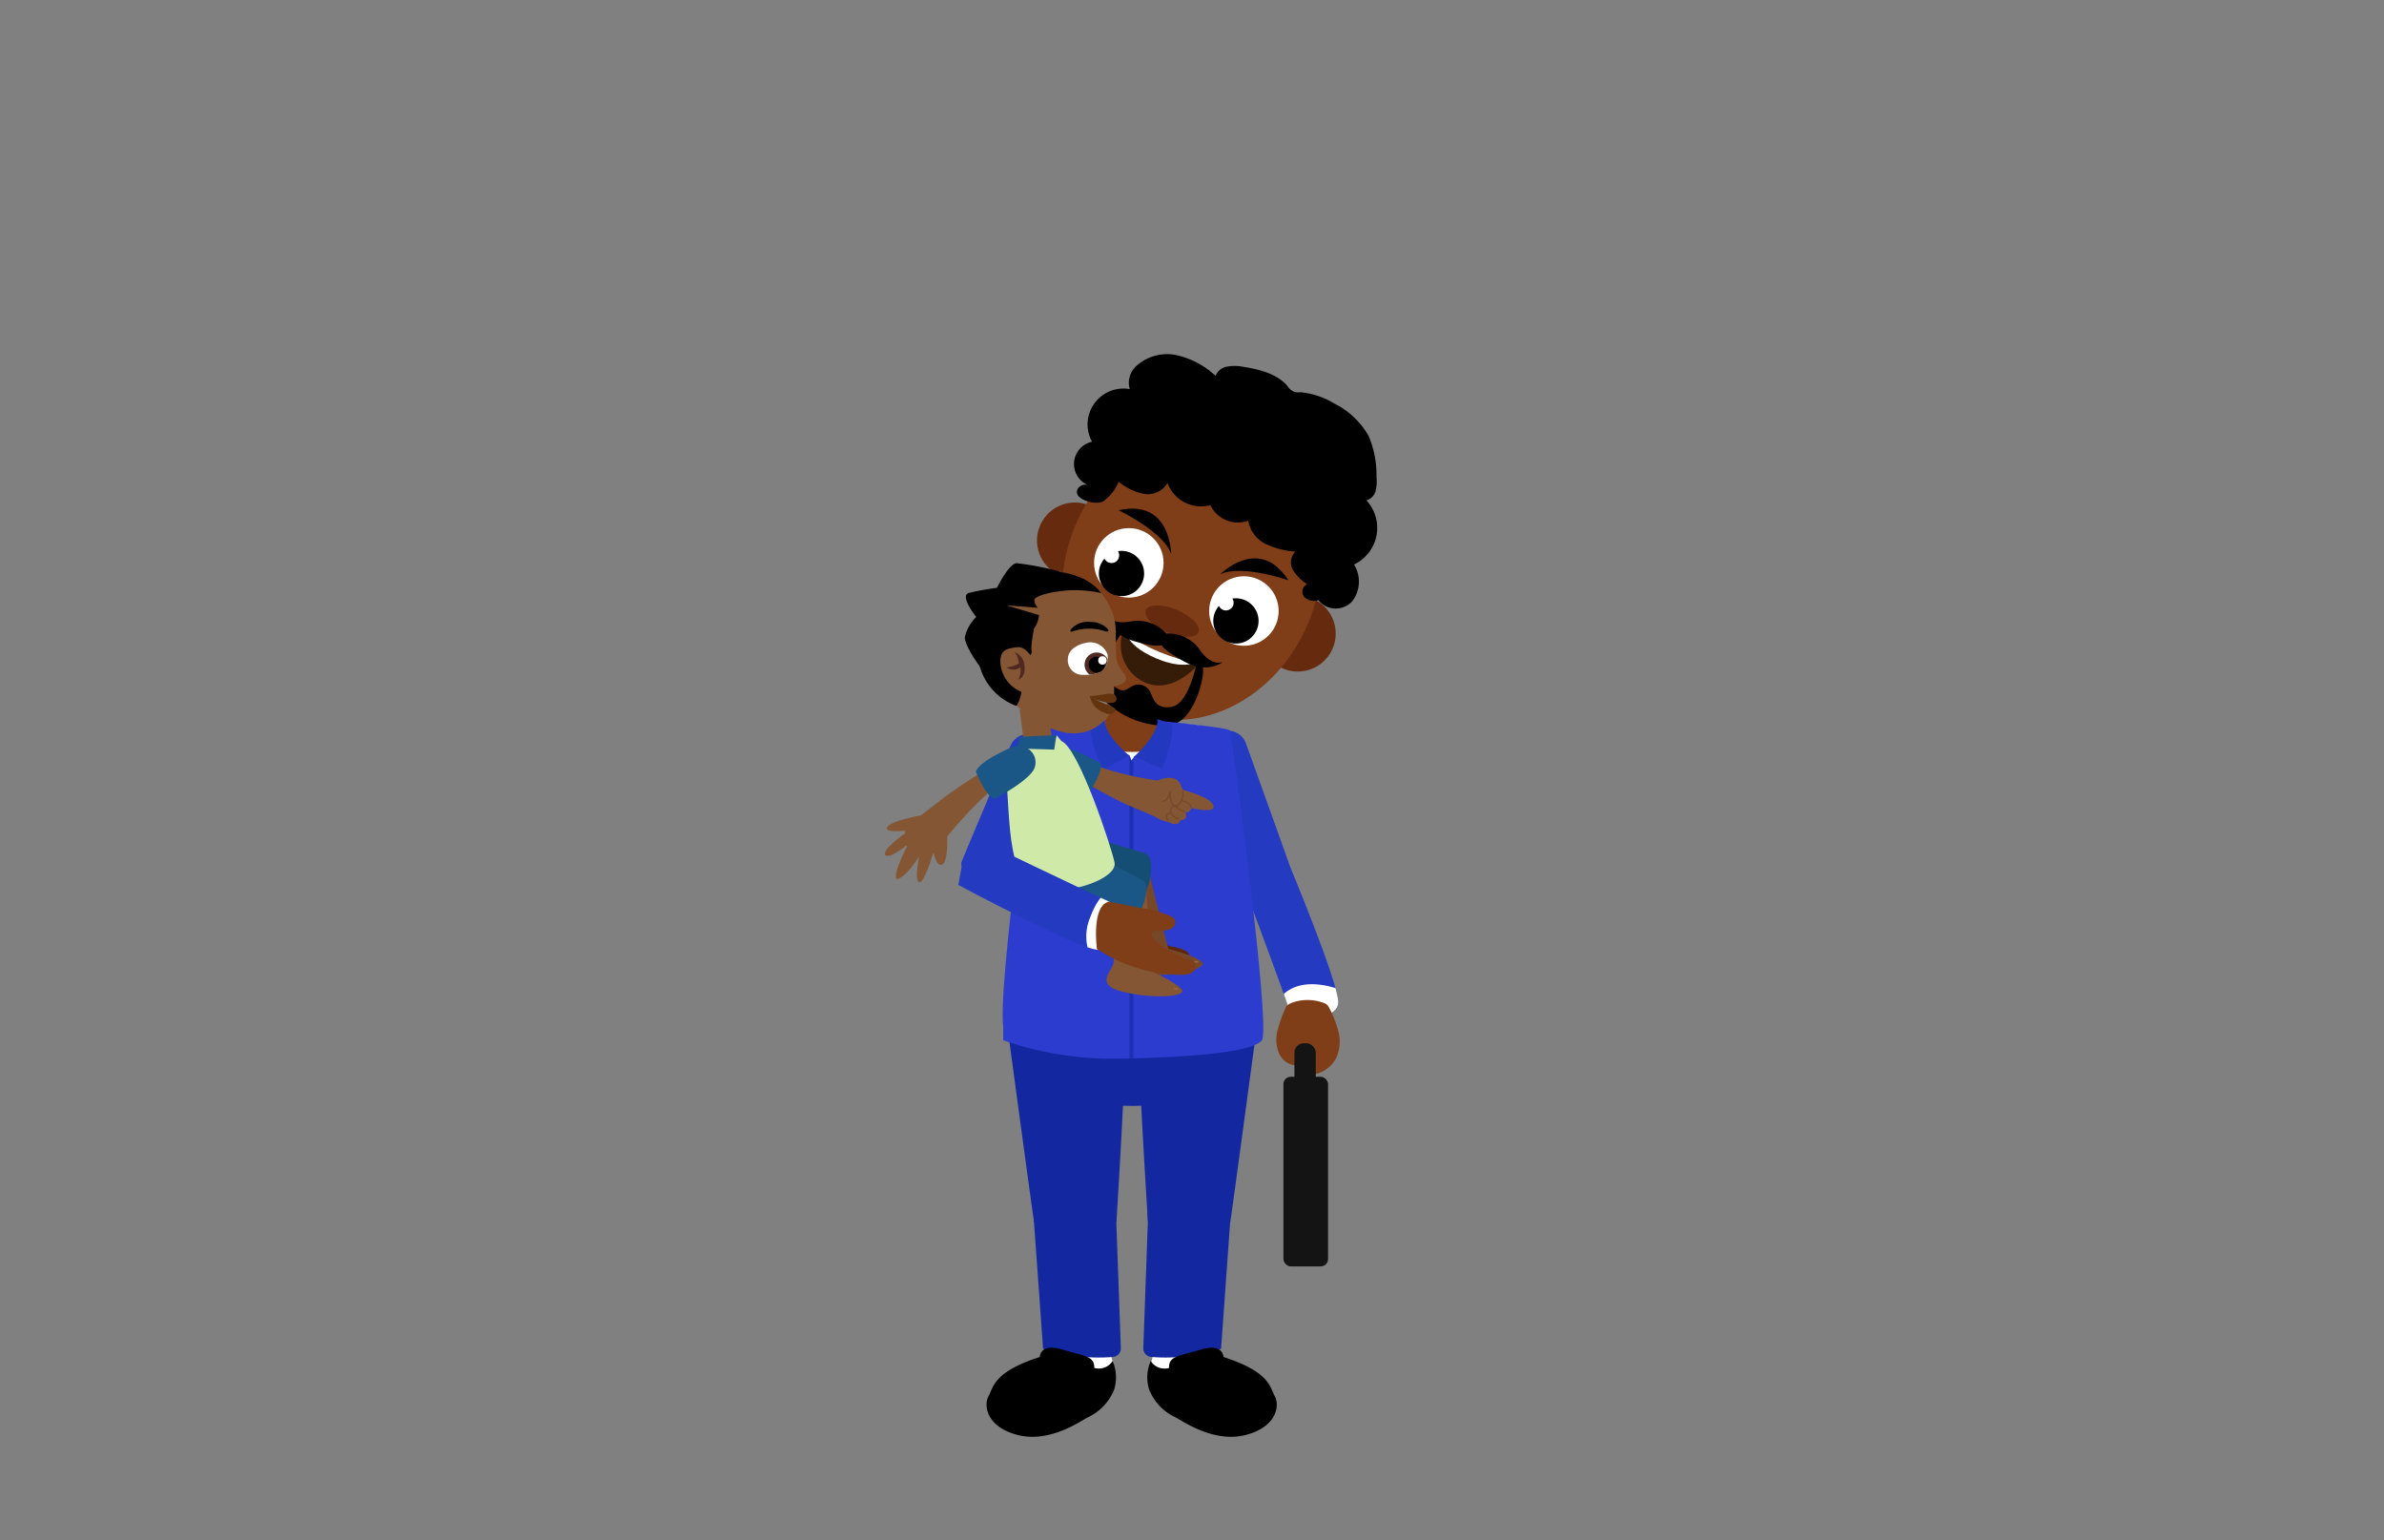 <svg xmlns="http://www.w3.org/2000/svg" xmlns:xlink="http://www.w3.org/1999/xlink" viewBox="0 0 260 168"><rect x="0" y="0" width="260" height="168" fill="#808080" stroke="none"/><defs><style>.cls-1{fill:#233ac1;}.cls-2{fill:#351c08;}.cls-3{fill:#2c3cce;}.cls-4{fill:#845633;}.cls-5{fill:#fff;}.cls-6{clip-path:url(#clip-path);}.cls-7{fill:#1328a0;}.cls-8{fill:#935125;}.cls-9{fill:#7f3d18;}.cls-10{fill:#662b0e;}.cls-11{clip-path:url(#clip-path-2);}.cls-12{clip-path:url(#clip-path-3);}.cls-13{fill:#1b31b2;}.cls-14{fill:#2239bf;}.cls-15{fill:#5e260a;}.cls-16{fill:none;stroke:#77492a;stroke-linecap:round;stroke-linejoin:round;stroke-width:0.15px;}.cls-17{fill:#1a5686;}.cls-18{fill:#774828;}.cls-19{fill:#9e633b;}.cls-20{fill:#144e75;}.cls-21{fill:#cfeaa8;}.cls-22{clip-path:url(#clip-path-4);}.cls-23{fill:#4f2821;}.cls-24{fill:#64340f;}.cls-25{clip-path:url(#clip-path-5);}.cls-26{clip-path:url(#clip-path-6);}.cls-27{fill:#141414;}</style><clipPath id="clip-path"><path class="cls-1" d="M137.61,93.86l-2.41,1.51s5,13.35,5.38,14.7,5.19,1.3,5.37-.65-5.62-15.79-5.62-15.79Z"/></clipPath><clipPath id="clip-path-2"><path class="cls-2" d="M122.46,68.92a21,21,0,0,0,8.3,3.45s-2.73,3.43-5.89,2.07A4.51,4.51,0,0,1,122.46,68.92Z"/></clipPath><clipPath id="clip-path-3"><path class="cls-3" d="M119.83,78.72s-6.71.43-7.14,1.22c0,0-3.85,27.61-3.28,32v1.52a36.56,36.56,0,0,0,12.88,2c7.43-.14,14.32-.69,15.33-2S134.33,80,134.13,79.67s-7.27-1-7.27-1l-2.32,3.79h-.83l-.3.52-.24-.61-2.65-1.29Z"/></clipPath><clipPath id="clip-path-4"><path class="cls-4" d="M110.91,77c7.54,6.53,10.47.31,10.47.31a6.22,6.22,0,0,1-2.13-1,10.89,10.89,0,0,0,2.2,0,13.34,13.34,0,0,0,.06-1.46s2-.28,1.06-1.42-.85-1.56-.88-3.34.2-3-1.56-5.37-5.26-2.4-5.26-2.4-1-.73-3.88.81-5,3.93-4.35,8.35a6.45,6.45,0,0,0,4,5.43Z"/></clipPath><clipPath id="clip-path-5"><path class="cls-5" d="M120.79,71.39a2,2,0,0,0-2.14-1.32c-1.6.26-2.15,1.1-2.18,1.7a1.6,1.6,0,0,0,1.69,1.83C119.73,73.65,121,73.19,120.79,71.39Z"/></clipPath><clipPath id="clip-path-6"><path class="cls-1" d="M105,93.83l1.73-2.26s12.83,6.17,14.14,6.72.81,5.28-1.15,5.29-15.2-7.06-15.2-7.06Z"/></clipPath></defs><g id="Layer_3" data-name="Layer 3"><path class="cls-1" d="M137.61,93.86l-2.41,1.51s5,13.35,5.38,14.7,5.19,1.3,5.37-.65-5.62-15.79-5.62-15.79Z"/><g class="cls-6"><path class="cls-5" d="M139,109.83s1.44-4.46,8.33-1.44l4.1,11.21-8.32,1.72Z"/></g><path class="cls-1" d="M135.89,81.1S140.17,93,140.51,94s-2.59,2.92-5.14,1.74a126.29,126.29,0,0,1-4.18-13.38s-.25-2.18,1.61-2.58S135.55,80.19,135.89,81.1Z"/><path class="cls-1" d="M110.19,81.37S105.26,93,104.87,94s2.42,3.07,5,2a125.27,125.27,0,0,0,4.92-13.13s.36-2.16-1.47-2.66S110.58,80.48,110.19,81.37Z"/><path class="cls-7" d="M110,112.9s1.5,7.72,13.47,7.72,13.47-7.72,13.47-7.72l-15.7-5.13Z"/><path class="cls-5" d="M113.45,136.55l1.39,11.95s3.6,1.41,6.39-.38l-.29-17.07S112.7,125.16,113.45,136.55Z"/><path class="cls-5" d="M114.58,148.05s-6.44,1.38-6.57,5,7.57,2.59,9.74,1.45,4.74-3,3.48-6.4A9.77,9.77,0,0,0,114.58,148.05Z"/><path class="cls-5" d="M108.52,154.48a10.19,10.19,0,0,0,2.65,1.45c1.24.37,2,1.62,6.8-1.55l-4.91-2.1Z"/><path class="cls-8" d="M112.41,111.42a1.92,1.92,0,0,0-.88,1.85c.52,4.3,1.84,19.14,2.21,20.09s3.27,2.26,6.17,1a1.92,1.92,0,0,0,1.15-1.73l.32-19.11a2,2,0,0,0-.18-.83C120.58,111.36,118.26,107.76,112.41,111.42Z"/><path class="cls-5" d="M133.48,136.55l-1.39,11.95s-3.61,1.41-6.4-.38l.29-17.07S134.23,125.16,133.48,136.55Z"/><path class="cls-5" d="M132.34,148.05s6.44,1.38,6.57,5-7.57,2.59-9.73,1.45-4.74-3-3.48-6.4A9.75,9.75,0,0,1,132.34,148.05Z"/><path class="cls-5" d="M138.41,154.48a10.19,10.19,0,0,1-2.65,1.45c-1.24.37-2,1.62-6.8-1.55l4.91-2.1Z"/><path class="cls-8" d="M134.52,111.42a1.91,1.91,0,0,1,.87,1.85c-.51,4.3-1.83,19.14-2.2,20.09s-3.27,2.26-6.17,1a1.94,1.94,0,0,1-1.16-1.73l-.31-19.11a1.73,1.73,0,0,1,.18-.83C126.35,111.36,128.67,107.76,134.52,111.42Z"/><path class="cls-7" d="M137,112.53s-2.64,19.63-2.81,20.66-7.21,1.79-9,0c0,0-1-15.7-1-19.93a5.51,5.51,0,0,1,6.26-5.45C133,108.09,135.84,107,137,112.53Z"/><path class="cls-7" d="M134.17,133.19l-1,13.92a19.77,19.77,0,0,1-7.58.89.94.94,0,0,1-.9-1l.5-13.84s-.69-6.43,4.44-5.26S134,128.4,134.17,133.19Z"/><path class="cls-7" d="M109.94,112.53s2.65,19.63,2.82,20.66,7.2,1.79,9,0c0,0,1-15.7.95-19.93a5.51,5.51,0,0,0-6.26-5.45C114,108.09,111.09,107,109.94,112.53Z"/><path class="cls-5" d="M134,82.63c-.47-1.51.62-2.42-.89-3-2.82-1-8.83-.75-9.81-.75s-6.88-.42-9.65.75c-1.72.72-.57,2.27-1.18,4.25-1.56,5-2.38,25.2-2.57,28.61a1,1,0,0,0,.69,1c1.38.48,5,1.38,12.64,1.38s11.55-.91,13-1.38a1,1,0,0,0,.7-1C136.74,108.89,135.6,87.68,134,82.63Z"/><ellipse class="cls-9" cx="123.44" cy="80.51" rx="4.08" ry="1.5"/><path class="cls-9" d="M120.66,75.75s.3,2.9-.61,3.92h6.81s-.83-.59-1.17-3.92Z"/><circle class="cls-10" cx="117.23" cy="58.93" r="4.14" transform="translate(6.86 129.89) rotate(-59.42)"/><circle class="cls-10" cx="141.53" cy="69.09" r="4.14" transform="translate(10.05 155.8) rotate(-59.42)"/><ellipse class="cls-9" cx="129.96" cy="62.63" rx="16.21" ry="13.77" transform="translate(22.06 158.38) rotate(-67.31)"/><circle class="cls-5" cx="123.11" cy="61.39" r="3.79"/><circle cx="122.31" cy="62.55" r="2.47"/><circle class="cls-5" cx="121.22" cy="60.57" r="0.84"/><circle class="cls-5" cx="135.66" cy="66.64" r="3.79"/><circle cx="134.79" cy="67.72" r="2.47"/><circle class="cls-5" cx="133.7" cy="65.74" r="0.84"/><ellipse class="cls-10" cx="127.83" cy="67.74" rx="1.33" ry="3.11" transform="translate(16.03 159.55) rotate(-67.31)"/><path class="cls-2" d="M122.46,68.92a21,21,0,0,0,8.3,3.45s-2.73,3.43-5.89,2.07A4.51,4.51,0,0,1,122.46,68.92Z"/><g class="cls-11"><path class="cls-5" d="M122.78,68.44s-.44,1.75,3.28,3.35,5.09,0,5.09,0l-8.47-3.39"/></g><path d="M122,55.65s4.93,2.36,5.73,4.77C127.7,60.42,127.73,54.37,122,55.65Z"/><path d="M140.51,63.29s-5.16-1.79-7.43-.65C133.08,62.64,137.33,58.32,140.51,63.29Z"/><path d="M127.32,69.25a4.14,4.14,0,0,0-3.88-1.49c-2.39.48-2.81-.82-2.81-.82s.18,2.16,3.1,3S127.36,70.51,127.32,69.25Z"/><path d="M127,69.12a4.14,4.14,0,0,1,3.8,1.68c1.35,2,2.57,1.39,2.57,1.39s-1.65,1.4-4.29-.08S126.08,70,127,69.12Z"/><path d="M120.3,54.69a4.9,4.9,0,0,0,1.7-2.15,6.26,6.26,0,0,0,2.73,1.32,2.49,2.49,0,0,0,2.6-1.19A3.88,3.88,0,0,0,132,55.09a3.33,3.33,0,0,0,4.13,1.7,3.5,3.5,0,0,0,1.94,2.55,8.9,8.9,0,0,0,3.21.82,1.65,1.65,0,0,0-.27,2,4.81,4.81,0,0,0,1.55,1.56.89.89,0,0,0-.32,1.38,1.49,1.49,0,0,0,1.54.36,2.43,2.43,0,0,0,3.7.11,3.52,3.52,0,0,0,.19-4,4.42,4.42,0,0,0,1.35-7,1.46,1.46,0,0,0,1-1,4.42,4.42,0,0,0,.1-1.54,10.86,10.86,0,0,0-.86-4.49A8.85,8.85,0,0,0,145.5,44a8.58,8.58,0,0,0-3.68-1.22,1.35,1.35,0,0,1-1.39-.66c-1.19-1.39-3.12-1.84-4.93-2.13a4.53,4.53,0,0,0-1.68,0,1.62,1.62,0,0,0-1.25,1,9.27,9.27,0,0,0-4.14-2.23,5,5,0,0,0-4.44,1.1,2.48,2.48,0,0,0-.78,2.58,3.91,3.91,0,0,0-4.11,5.74,2.49,2.49,0,0,0-.49,4.71,1,1,0,0,0-1,.32C116.74,54.41,119.5,55.16,120.3,54.69Z"/><path d="M122.07,68.63s-4,3.4-2.43,6.5,6.23,4.51,8.45,3.82,3.55-5.53,3-6.58l-.54-.22s-.86,4.66-2.8,4.95-2-1.2-2.36-1.73a1.42,1.42,0,0,0-1.77-.6c-.76.32-1,1-2.22,0s-.79-3.69,1.21-6l-.65-.35"/><path class="cls-7" d="M112.76,133.19l1,13.92a19.77,19.77,0,0,0,7.58.89.94.94,0,0,0,.9-1l-.5-13.84s.68-6.43-4.44-5.26S113,128.4,112.76,133.19Z"/><path d="M113.4,148s0-1.55,2.45-.81,3.52.68,3.49,2a1.76,1.76,0,0,0,2-.76,4.53,4.53,0,0,1,.18,3.1,5.67,5.67,0,0,1-2.94,3.08c-1,.57-4.27,2.78-7.65,1.88s-3.66-3.23-3.12-4.21S108.32,149.63,113.4,148Z"/><path d="M133.43,148s0-1.55-2.45-.81-3.52.68-3.48,2a1.76,1.76,0,0,1-2-.76,4.47,4.47,0,0,0-.18,3.1,5.64,5.64,0,0,0,2.94,3.08c1,.57,4.27,2.78,7.65,1.88s3.66-3.23,3.12-4.21S138.51,149.63,133.43,148Z"/><path class="cls-3" d="M119.83,78.72s-6.71.43-7.14,1.22c0,0-3.85,27.61-3.28,32v1.52a36.56,36.56,0,0,0,12.88,2c7.43-.14,14.32-.69,15.33-2S134.33,80,134.13,79.67s-7.27-1-7.27-1l-2.32,3.79h-.83l-.3.52-.24-.61-2.65-1.29Z"/><g class="cls-12"><rect class="cls-13" x="123.17" y="80.51" width="0.43" height="35.76"/></g><path class="cls-14" d="M120.51,78.44s-.42,1.33,2.66,4l-2.92,1.46s-1.46-3-1.32-4.79Z"/><path class="cls-14" d="M126.2,78.42s.47,1.31-2.49,4.09l3,1.34s1.34-3,1.12-4.84Z"/><path class="cls-15" d="M125.08,101.32a4.4,4.4,0,0,0,2.61,1.89c1.67.33,2.25.67,2.09,1.67,0,0-3.69,0-3.76,0s-3.4-2.5-3.4-2.5l.6-1.33Z"/><rect class="cls-4" x="111.45" y="77.15" width="3.09" height="4.36" transform="translate(234.83 144.28) rotate(173)"/><path class="cls-4" d="M125.83,89l-3-1.27A54.44,54.44,0,0,1,114.79,83a.86.86,0,0,1,.41-1.18c.62-.37,1.78.31,1.78.31,2.64,2.12,9.26,3,9.26,3s2-.92,2.53.5l.23.51s2.68.7,3.22,1.51-.63.91-2.63.39C129.59,88,128.84,90.92,125.83,89Z"/><path class="cls-4" d="M129,86.33a1.71,1.71,0,0,1-.48,1.43c-.6.44-1-.47-.9-1.44,0,0-.18,1-.76,1.06"/><ellipse class="cls-4" cx="129.09" cy="87.92" rx="0.6" ry="0.87" transform="translate(-9.69 159.58) rotate(-61.57)"/><ellipse class="cls-4" cx="128.56" cy="88.78" rx="0.6" ry="0.87" transform="translate(-10.72 159.56) rotate(-61.57)"/><ellipse class="cls-4" cx="127.91" cy="89.22" rx="0.6" ry="0.87" transform="translate(-11.45 159.22) rotate(-61.57)"/><path class="cls-16" d="M129,86.33a1.71,1.71,0,0,1-.48,1.43c-.6.44-1-.47-.9-1.44,0,0-.18,1-.76,1.06"/><path class="cls-16" d="M129.88,88s0-.44-1-.67"/><path class="cls-16" d="M129.19,88.52s-.76-.17-.88-.61"/><path class="cls-16" d="M128.57,89.32s-1-.29-.9-.93.44-.55.76-.27"/><path class="cls-16" d="M127.65,88.69s-.75,0-.28.74"/><path class="cls-17" d="M113.74,84a1.73,1.73,0,0,1,1-2.58c1.38-.42,5.32,1.83,5.32,1.83.21,1.1-1.38,3.31-1.38,3.31-1.3.3-4.57-2-4.57-2Z"/><path class="cls-18" d="M125.41,95.39c0,.35,2,8.1,2,8.1s2.84.68,3.64,1.41-2.87,1.62-6.26,1.44-1.39-2.16-1.62-3S122.05,95,122.05,95l3.32.18"/><ellipse class="cls-19" cx="130.43" cy="104.9" rx="0.1" ry="0.27" transform="translate(18.55 229.39) rotate(-86.86)"/><path class="cls-20" d="M117.73,90.93l7,2.08a1.07,1.07,0,0,1,.77.9,6,6,0,0,1-1.74,5,1.07,1.07,0,0,1-.92.29C121.18,99,116,98.05,114,96.61s1.48-4.47,2.78-5.5A1.07,1.07,0,0,1,117.73,90.93Z"/><path class="cls-4" d="M125.06,97.57c0,.35.49,8.34.49,8.34s2.67,1.19,3.32,2-3.11,1.07-6.41.26-1-2.37-1-3.25.41-8.42.41-8.42l3.23.79"/><ellipse class="cls-19" cx="128.25" cy="107.84" rx="0.1" ry="0.27" transform="translate(-6.92 206.88) rotate(-76.29)"/><path class="cls-17" d="M118,92.56l6.48,3.36a1.07,1.07,0,0,1,.58,1,6.06,6.06,0,0,1-2.65,4.58,1.05,1.05,0,0,1-1,.11c-1.57-.56-6.47-2.41-8.21-4.21s2.3-4.11,3.76-4.87A1,1,0,0,1,118,92.56Z"/><path class="cls-21" d="M115.75,80.82c1.9.72,5.49,11.68,5.8,13.23s-3.66,3.2-7.69,3.18-3.7-8.24-4.09-11.87S112,79.39,115.75,80.82Z"/><polygon class="cls-21" points="115.22 80.17 115.75 80.82 114.87 81.36 115.22 80.17"/><polygon class="cls-17" points="111.28 80.36 115.22 80.17 114.97 81.76 110.84 81.63 111.28 80.36"/><path class="cls-4" d="M111.75,81.61a64.83,64.83,0,0,0-8.55,5.19l-2.77,2.13s-3.59.64-3.71,1.38c0,0-.26.5,1.91.29,0,0,.22.13,0,.33s-2.42,1.72-2.08,2.32c0,0,.27.56,2.24-1,0,0,.19-.1.1.14,0,0-1.59,3-1.08,3.5,0,0,.84,0,2.44-2.5,0,0-.55,2.67,0,2.82s1.51-3.15,1.51-3.15.06,0,.11.12c0,0,.27,1.29.82,1.14,0,0,.69.07.62-3.1,0,0,4.59-5.72,7.84-7.15,0,0,1.23-.74,1.3-1.49C112.44,82.57,112.59,81.61,111.75,81.61Z"/><path class="cls-17" d="M111.25,81.41a1.73,1.73,0,0,1,1.6,2.27c-.4,1.39-4.42,3.47-4.42,3.47-1-.42-2-3-2-3,.46-1.26,4.17-2.75,4.17-2.75Z"/><path class="cls-4" d="M110.91,77c7.54,6.53,10.47.31,10.47.31a6.22,6.22,0,0,1-2.13-1,10.89,10.89,0,0,0,2.2,0,13.34,13.34,0,0,0,.06-1.46s2-.28,1.06-1.42-.85-1.56-.88-3.34.2-3-1.56-5.37-5.26-2.4-5.26-2.4-1-.73-3.88.81-5,3.93-4.35,8.35a6.45,6.45,0,0,0,4,5.43Z"/><g class="cls-22"><path d="M121.25,65a12.93,12.93,0,0,0-5-.59c-2.73.25-3.75.84-4,1.61a6.72,6.72,0,0,0,0,3.44c.33,1.92.29,1.72.13,2,0,0-.64-1-1.51-.87s-1.71.21-1.77,1.39a3.65,3.65,0,0,0,2.29,3.47s-.27,2.61-2,1.88l0,1.19-3.76-.87-2.32-1.66-2.66-9.63,2.81-3.42L110,60.69l6.83-.41,2.9.48,1.12,1.32,1.48,2.15"/></g><path class="cls-23" d="M110.65,71.12a1.69,1.69,0,0,1,1.08,1.54c.13,1.26-.68,1.47-.68,1.47a2.12,2.12,0,0,0,.23-1.35,1.29,1.29,0,0,1-1.53,0,3.13,3.13,0,0,0,1.36-.41A2.06,2.06,0,0,0,110.65,71.12Z"/><path class="cls-24" d="M121.65,75.84s-.15-.26-1-.16a14,14,0,0,1-1.86.26,6,6,0,0,0,2.32.73C122.13,76.67,121.65,75.84,121.65,75.84Z"/><path class="cls-24" d="M118.87,75.94a2.36,2.36,0,0,0,1.66,1.82.85.85,0,0,0,1-.1c.42-.38-.28-.57-.7-.76A14.12,14.12,0,0,1,118.87,75.94Z"/><path d="M112.42,71.4a20.92,20.92,0,0,1,.34-2.82s1-1.37.32-2.42c0,0-.61-.82,0-1.08,0,0-.93-.87-1.27-.69s-1.87.89-1.87.89l-.87,1.26-.27,1.1Z"/><path class="cls-5" d="M120.79,71.39a2,2,0,0,0-2.14-1.32c-1.6.26-2.15,1.1-2.18,1.7a1.6,1.6,0,0,0,1.69,1.83C119.73,73.65,121,73.19,120.79,71.39Z"/><g class="cls-25"><circle class="cls-23" cx="119.61" cy="72.49" r="1.33" transform="translate(7.84 156.57) rotate(-68.17)"/><circle cx="119.61" cy="72.49" r="0.88"/><circle class="cls-5" cx="120.23" cy="72.03" r="0.46"/></g><path d="M116.8,68.64a2.42,2.42,0,0,1,2.11-.81,2.53,2.53,0,0,1,1.89.76s.3.34-.21.28a5.53,5.53,0,0,0-3.62,0S116.61,69,116.8,68.64Z"/><polygon class="cls-4" points="113.38 66.31 109.75 66.02 113.4 67.11 113.38 66.31"/><path d="M106.47,67.29a4.5,4.5,0,0,0-1.25,2.21c0,1,1.86,3.69,2.34,3.89s1.23-4,1.23-4l1.11-4.52,5.68-2.54a33.22,33.22,0,0,0-4.7-.91c-.87.05-2.15,2.69-2.15,2.69a28.37,28.37,0,0,0-3.07.56C104.61,65,106.47,67.29,106.47,67.29Z"/><path class="cls-1" d="M105,93.83l1.73-2.26s12.83,6.17,14.14,6.72.81,5.28-1.15,5.29-15.2-7.06-15.2-7.06Z"/><g class="cls-26"><path class="cls-5" d="M120.14,106a5.31,5.31,0,0,1-1.22-6c1.39-3.8,4-3.9,4-3.9l4.4,1.1L125,104.1Z"/></g><path class="cls-9" d="M120.93,98.34s1.76.33,3.45.69a10.84,10.84,0,0,1,3.5,1c.6.45.48,1.67-1.92,1.47,0,0-.85.29,0,1.07a10.87,10.87,0,0,0,3.86,2.13c1.06.22.75,1.6-.72,1.62a16.88,16.88,0,0,1-9.47-2.83S119,98.8,120.93,98.34Z"/><path class="cls-9" d="M139.39,112.17a4,4,0,0,0,.1,2.71,2.2,2.2,0,0,0,2.21,1.32.44.44,0,0,0-.15.66,1,1,0,0,0,.69.34,3.43,3.43,0,0,0,3.53-1.9,4.36,4.36,0,0,0,.21-2.74,11.75,11.75,0,0,0-1-2.61,1.55,1.55,0,0,0-.2-.32,1.09,1.09,0,0,0-.43-.25,5,5,0,0,0-3.32-.06c-.67.22-.75.41-1,1A14.45,14.45,0,0,0,139.39,112.17Z"/><rect class="cls-27" x="139.97" y="117.44" width="4.87" height="20.68" rx="0.8"/><rect class="cls-27" x="141.17" y="113.78" width="2.33" height="5.82" rx="1.03"/></g></svg>